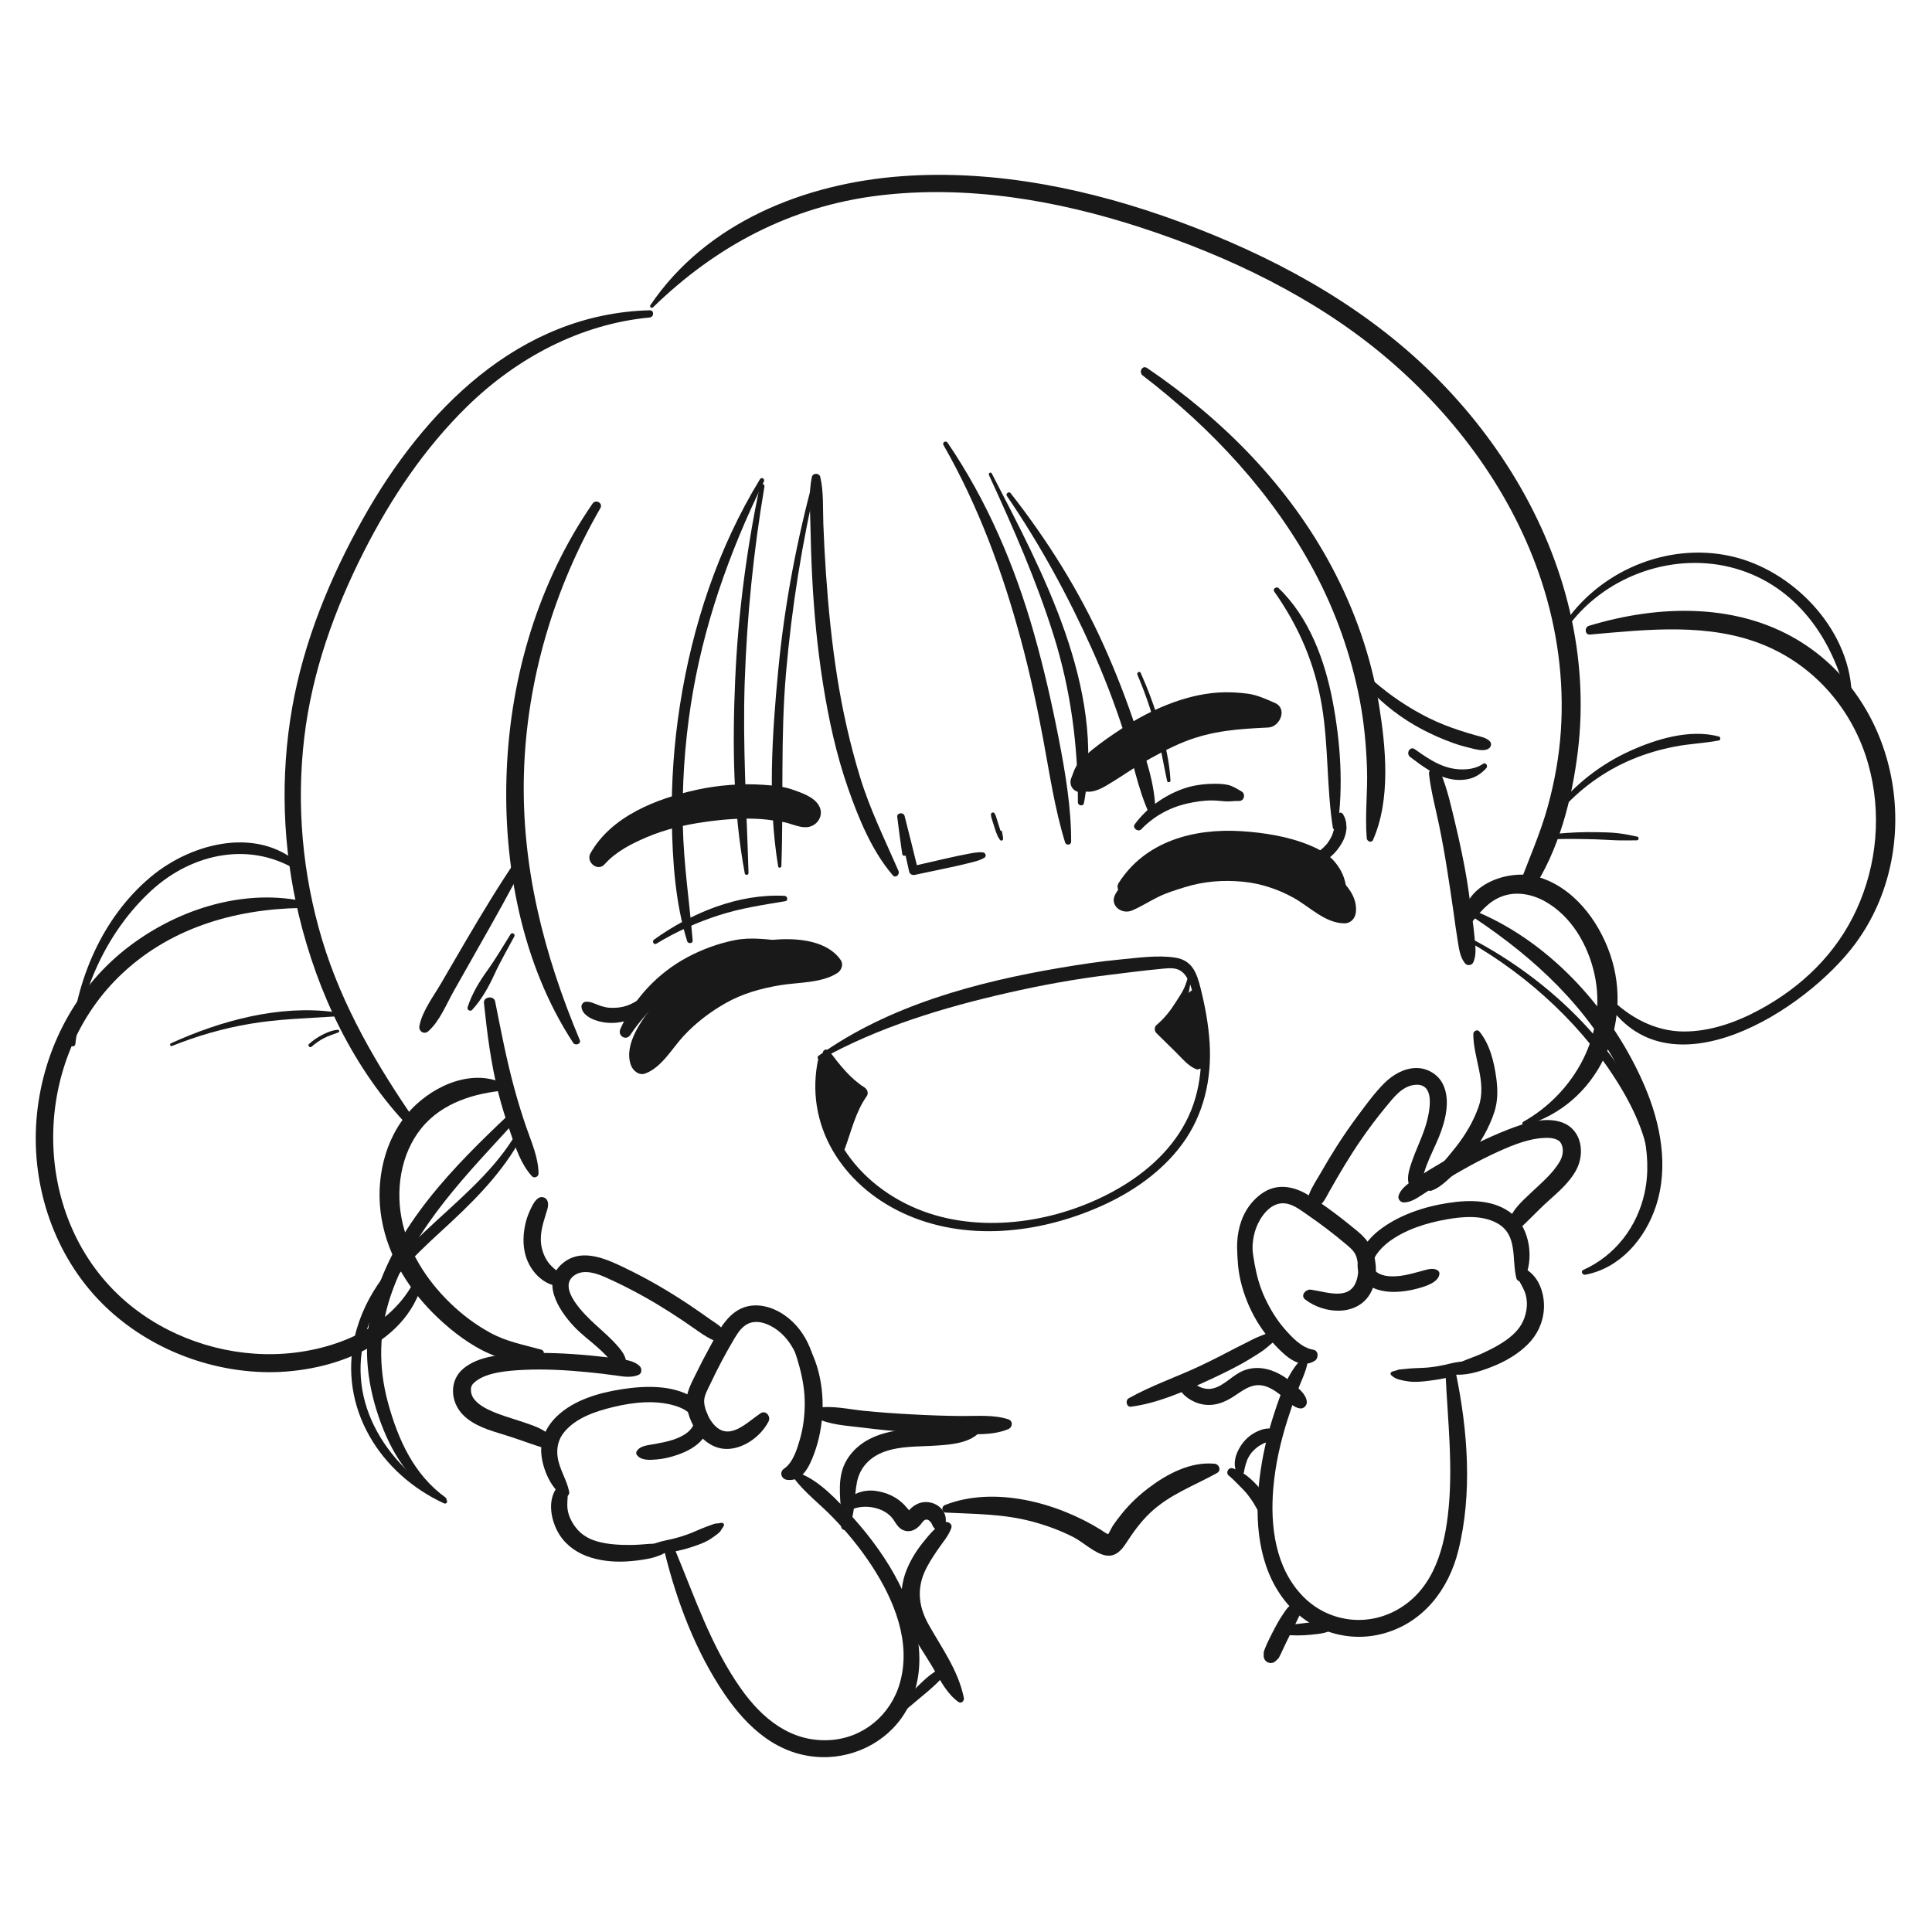 <svg width="2000" height="2000" viewBox="0 0 2000 2000" fill="none" xmlns="http://www.w3.org/2000/svg">
<g clip-path="url(#clip0_157_135)">
<path d="M177.96 1082.83C204.138 1072.27 231.319 1064.47 259.172 1059.79C287.835 1054.97 316.595 1054.15 345.535 1052.32C347.988 1052.16 348.926 1048.09 346.154 1047.72C289.275 1039.99 228.259 1056.59 176.808 1080.09C175.283 1080.79 176.382 1083.46 177.96 1082.83Z" fill="#191919"/>
<path d="M322.692 1083.46C326.584 1079.96 330.914 1076.97 335.574 1074.56C340.276 1072.13 345.299 1070.74 350.193 1068.81C351.547 1068.28 351.537 1065.96 349.82 1066.05C344.232 1066.37 338.826 1068.64 333.857 1071.15C328.813 1073.7 324.132 1076.93 319.909 1080.69C318.022 1082.38 320.815 1085.16 322.692 1083.47V1083.46Z" fill="#191919"/>
<path d="M849.551 1096.66C909.043 1063.31 976.403 1043.04 1042.6 1027.93C1077.97 1019.86 1113.65 1013.32 1149.68 1009C1166.32 1007.01 1182.92 1004.76 1199.61 1003.2C1212.41 1002.01 1222.37 999.739 1229.86 1014.06C1234.35 1022.64 1235.91 1034.6 1237.99 1044.01C1245.62 1078.54 1246.44 1115.91 1233.16 1149.19C1219.83 1182.56 1193.46 1208.51 1163.24 1227.04C1107.36 1261.31 1032.77 1276.38 968.949 1258.22C898.283 1238.12 840.839 1174.43 857.026 1097.77C858.359 1091.44 848.688 1088.72 847.28 1095.09C831.914 1164.6 872.062 1226.5 934.496 1255.67C998.914 1285.77 1075.33 1277.11 1138.85 1249.02C1171.64 1234.51 1202.54 1213.34 1223.94 1184.19C1246.27 1153.79 1254.56 1116.66 1252.19 1079.38C1250.99 1060.29 1247.43 1041.29 1242.79 1022.77C1238.89 1007.28 1234.23 994.098 1216.65 991.336C1198.37 988.468 1177.27 991.614 1158.93 993.341C1138.63 995.25 1118.31 998.374 1098.21 1001.76C1011.19 1016.47 920.015 1040.81 847.365 1092.94C845.158 1094.53 847.077 1098.04 849.541 1096.66H849.551Z" fill="#191919"/>
<path d="M851.972 1090.82C856.867 1110.42 872.084 1125.9 888.484 1136.91C887.716 1133.96 886.938 1131.02 886.17 1128.08C874.398 1144.89 867.552 1165.38 862.892 1185.23C861.058 1193.06 872.094 1195.91 874.803 1188.51C881.627 1169.88 885.722 1151.16 897.313 1134.6C899.361 1131.67 897.75 1127.51 894.999 1125.77C879.793 1116.12 869.194 1102.25 858.466 1088.1C856.152 1085.04 850.927 1086.66 851.972 1090.84V1090.82Z" fill="#191919"/>
<path d="M1230.51 1008.02C1229.34 1013.22 1227.9 1018.53 1225.61 1023.36C1223.34 1028.14 1220.17 1032.61 1217.37 1037.1C1211.68 1046.21 1205.38 1054.25 1197.12 1061.19C1194.69 1063.21 1195.01 1067.39 1197.12 1069.47C1203.77 1076.05 1210.47 1082.59 1217.14 1089.15C1223.43 1095.32 1229.65 1103.2 1237.9 1106.66C1242.81 1108.7 1246 1102.34 1244.15 1098.53C1240.46 1090.93 1231.65 1085.02 1225.52 1079.45C1218.83 1073.37 1212.14 1067.26 1205.41 1061.2V1069.48C1213.79 1061.69 1221.63 1052.1 1226.25 1041.55C1230.68 1031.41 1232.41 1019.37 1232.91 1008.35C1232.98 1006.99 1230.82 1006.69 1230.52 1008.03L1230.51 1008.02Z" fill="#191919"/>
<path d="M668.125 1111.24C685.325 1104.6 695.455 1085.61 707.537 1072.57C720.12 1058.98 734.835 1047.72 750.926 1038.57C768.51 1028.56 787.288 1023.35 807.133 1019.96C826.082 1016.72 850.288 1017.98 866.869 1007.23C871.049 1004.53 873.438 998.438 870.356 993.917C856.632 973.817 826.423 971.045 804.147 972.591C778.203 974.382 752.131 983.329 729.418 995.719C709.669 1006.49 692.224 1021.31 678.031 1038.74C665.139 1054.59 645.134 1080.87 653.153 1102.74C655.243 1108.44 661.577 1113.77 668.114 1111.24H668.125Z" fill="#191919"/>
<path d="M652.492 1071.34C669.874 1045.26 693.76 1024.5 721.357 1009.86C734.846 1002.7 748.985 997.308 763.903 993.97C771.496 992.264 779.024 990.238 786.68 988.788C793.857 987.434 802.409 987.54 809.159 984.96C812.699 983.606 814.075 978.509 810.279 976.408C803.657 972.751 794.188 972.346 786.723 971.866C778.054 971.301 769.15 971.557 760.63 973.241C743.632 976.6 726.923 982.763 711.642 990.899C681.166 1007.12 656.033 1033.73 642.159 1065.3C639.11 1072.26 648.142 1077.9 652.503 1071.35L652.492 1071.34Z" fill="#191919"/>
<path d="M1171.93 942.511C1181.57 938.448 1190.26 932.659 1199.73 928.127C1208.28 924.022 1217.43 921.249 1226.47 918.434C1246.22 912.282 1266.15 910.778 1286.69 912.74C1304.87 914.478 1322.94 920.46 1338.9 929.278C1355.6 938.512 1371.98 955.893 1391.85 955.818C1398.67 955.797 1403.04 950.412 1403.64 944.025C1406.01 919.159 1376.86 900.158 1357.64 890.082C1335.47 878.459 1311.6 871.56 1286.7 869.321C1262.5 867.146 1236.69 871.795 1214.09 880.453C1192.02 888.909 1166.73 904.413 1154.78 925.355C1148 937.233 1161.07 947.096 1171.94 942.511H1171.93Z" fill="#191919"/>
<path d="M1170.7 923.766C1197.68 892.865 1241.77 887.203 1280.55 890.86C1299.46 892.641 1318.95 895.253 1337.12 900.937C1344.93 903.378 1352.13 906.844 1359.27 910.821C1365.58 914.34 1373.64 919.277 1377.93 925.205C1383.71 933.181 1395.39 928.393 1393.66 918.573C1391.86 908.315 1389.18 901.63 1382.68 893.323C1375.81 884.548 1365.87 879.216 1355.75 875.026C1333.57 865.845 1308.53 861.9 1284.7 860.418C1235.97 857.389 1185.65 870.729 1158.05 914.041C1153.21 921.644 1164.62 930.739 1170.69 923.787L1170.7 923.766Z" fill="#191919"/>
<path d="M589.161 1543.97C586.676 1531.68 579.127 1521.07 577.292 1508.56C575.853 1498.7 578.028 1489.54 584.565 1481.89C596.924 1467.43 616.704 1460.96 634.587 1456.61C654.879 1451.67 677.742 1449.05 698.109 1455.01C704.699 1456.93 712.291 1460.34 716.247 1465.96C719.041 1469.93 718.977 1473.16 716.93 1476.82C713.027 1483.77 704.251 1487.92 696.819 1490.41C690.485 1492.53 683.959 1493.66 677.411 1494.91C671.29 1496.07 662.6 1496.39 659.113 1502.33C658.505 1503.37 658.409 1504.89 659.113 1505.93C663.389 1512.16 672.837 1511.41 679.565 1510.84C686.87 1510.23 694.217 1508.52 701.148 1506.11C710.862 1502.74 720.662 1497.79 727.305 1489.71C739.931 1474.34 733.063 1455.97 717.175 1446.4C695.678 1433.44 667.612 1434.44 643.736 1438.12C620.149 1441.76 594.301 1449.13 576.61 1466.01C565.947 1476.19 559.005 1490.12 560.38 1505.13C561.788 1520.48 569.466 1538.65 581.814 1548.25C585.237 1550.91 590.089 1548.54 589.161 1543.97Z" fill="#191919"/>
<path d="M787.341 1463.03C772.551 1472.9 754.221 1493.16 738.215 1473.78C733.417 1467.97 729.556 1459.34 728.959 1451.76C728.437 1445.08 732.681 1438.24 735.411 1432.44C738.983 1424.85 742.726 1417.34 746.639 1409.93C750.339 1402.92 754.178 1396 758.188 1389.17C761.824 1382.96 765.609 1375.99 771.709 1371.83C782.447 1364.52 796.395 1370.44 805.576 1377.57C822.979 1391.09 830.774 1415.3 833.45 1436.35C836.692 1461.86 835.817 1491.03 821.614 1513.38C821.166 1514.08 822.264 1514.97 822.787 1514.29C839.358 1492.87 847.216 1464.27 846.566 1437.36C845.862 1408.39 836.969 1378.8 812.219 1361.52C799.21 1352.43 781.86 1347.7 766.868 1354.74C750.702 1362.33 742.139 1381.22 733.96 1396.04C729.237 1404.6 724.737 1413.29 720.482 1422.08C716.27 1430.79 710.746 1440.28 710.704 1450.23C710.65 1461.4 715.545 1473.79 721.964 1482.75C729.492 1493.25 740.988 1500.65 754.296 1499.89C771.325 1498.93 788.195 1486.14 795.659 1471.34C798.207 1466.29 792.748 1459.4 787.341 1463.02V1463.03Z" fill="#191919"/>
<path d="M573.7 1492.12C567.664 1480.6 554.09 1476.45 542.563 1472.51C529.991 1468.2 516.875 1464.83 504.91 1458.94C496.742 1454.91 488.499 1448.91 487.646 1440.74C487.102 1435.46 488.115 1433.31 492.935 1429.58C504.601 1420.55 526.162 1418.91 541.336 1418.13C563.591 1416.99 586.037 1418.3 608.196 1420.44C618.369 1421.42 628.531 1422.61 638.64 1424.08C646.019 1425.16 654.272 1426.35 661.214 1423.19C664.627 1421.64 664.627 1416.76 662.355 1414.38C657.45 1409.25 648.962 1407.74 642.159 1406.82C631.933 1405.41 621.685 1404.2 611.406 1403.24C587.018 1400.95 562.493 1399.77 538.02 1401.08C518.773 1402.11 495.494 1403.79 479.905 1416.55C464.773 1428.94 466.031 1451.13 479.254 1464.62C490.461 1476.05 507.267 1480.82 522.142 1485.34C537.348 1489.95 552.202 1496 567.472 1500.23C572.282 1501.57 575.896 1496.31 573.71 1492.13L573.7 1492.12Z" fill="#191919"/>
<path d="M574.765 1542.53C567.376 1555.3 570.425 1572.24 576.898 1584.79C583.296 1597.18 594.279 1605.92 607.139 1610.82C619.829 1615.64 634.427 1617.17 647.906 1616.44C655.999 1615.99 664.146 1615.01 672.09 1613.4C675.812 1612.64 679.427 1611.5 682.967 1610.12C687.094 1608.53 690.143 1606.21 693.801 1603.76C696.136 1602.19 695.208 1598.69 692.383 1598.52C685.441 1598.12 678.947 1597.68 671.941 1598.24C665.436 1598.75 658.985 1599.33 652.448 1599.34C640.697 1599.38 628.733 1598.77 617.398 1595.43C607.897 1592.64 600.294 1587.55 594.578 1579.34C591.187 1574.48 588.734 1569.18 587.7 1563.3C586.708 1557.63 587.657 1551.77 587.839 1546.07C588.063 1539.05 578.188 1536.63 574.765 1542.53Z" fill="#191919"/>
<path d="M687.99 1606.47C700.413 1657.51 720.279 1709.92 749.912 1753.55C773.926 1788.91 805.991 1817.89 850.82 1818.98C887.587 1819.86 923.075 1800.21 940.062 1767.29C961.293 1726.13 950.736 1678.85 930.87 1639.43C918.341 1614.57 901.652 1591.81 883.119 1571.1C868.009 1554.22 848.485 1532.55 826.667 1524.68C823.532 1523.55 820.024 1527.81 822.125 1530.59C833.034 1545.09 848.655 1556.97 861.377 1570.03C876.753 1585.82 890.797 1602.96 902.825 1621.45C925.645 1656.56 943.688 1700.33 931.467 1742.52C921.892 1775.59 893.527 1799.33 858.882 1801.34C818.809 1803.67 789.026 1779.18 767.016 1748.07C735.837 1704 719.095 1652.89 698.472 1603.59C695.859 1597.33 686.305 1599.47 688.011 1606.48L687.99 1606.47Z" fill="#191919"/>
<path d="M816.194 1379.75C824.661 1403.96 833.139 1427.06 833.064 1453.08C833.032 1465.65 831.528 1477.95 828.042 1490.04C825.162 1500.02 820.929 1514.05 811.78 1520.27C806.373 1523.95 808.805 1531.24 814.947 1531.96C830.995 1533.81 838.033 1517.54 842.714 1505.03C848.067 1490.72 850.883 1475.39 851.48 1460.13C852.621 1430.94 844.762 1396.52 823.072 1375.75C820.268 1373.07 814.776 1375.71 816.194 1379.76V1379.75Z" fill="#191919"/>
<path d="M646.904 1416.27C650.423 1407.18 645.262 1400.24 639.365 1393.42C632.305 1385.27 624.052 1378.23 616.097 1370.97C605.988 1361.74 575.182 1332.5 595.293 1319.76C605.05 1313.59 618.262 1318.42 627.688 1322.65C640.634 1328.45 653.323 1334.85 665.725 1341.74C684.716 1352.29 702.918 1364.12 720.694 1376.6C725.29 1379.82 751.661 1399.46 750.701 1381.97C750.307 1374.78 741.083 1369.98 735.922 1366.33C728.692 1361.22 721.462 1356.12 714.115 1351.2C693.556 1337.4 672.176 1324.85 649.911 1314.01C630.077 1304.35 603.386 1290.9 583.062 1307.26C559.155 1326.5 578.274 1356.24 594.194 1373.17C601.531 1380.98 610.275 1387.38 618.262 1394.5C622.815 1398.55 627.23 1402.75 631.186 1407.39C634.673 1411.48 637.957 1414.22 641.892 1417.61C643.705 1419.16 646.061 1418.45 646.893 1416.28L646.904 1416.27Z" fill="#191919"/>
<path d="M675.684 1606.36C682.626 1608.53 689.792 1607.67 696.851 1606.37C703.75 1605.1 710.554 1603.34 717.208 1601.11C723.723 1598.94 730.633 1596.51 736.327 1592.59C739.185 1590.62 742.298 1588.52 744.836 1586.13C745.967 1585.07 746.5 1583.78 747.278 1582.63C748.121 1581.38 748.92 1580.51 749.411 1579.05C749.87 1577.69 748.675 1576.56 747.428 1576.45C745.935 1576.32 744.772 1576.91 743.333 1577C742.789 1577.03 740.87 1577.05 739.739 1577.38C736.7 1578.29 733.64 1579.6 730.654 1580.68C724.469 1582.93 718.551 1585.9 712.366 1588.16C706.16 1590.42 699.815 1592.28 693.375 1593.7C686.966 1595.12 680.675 1596.26 674.767 1599.18C671.579 1600.75 672.677 1605.42 675.706 1606.37L675.684 1606.36Z" fill="#191919"/>
<path d="M1577.8 1324.42C1588.2 1303.91 1584.01 1272.21 1565.95 1257.12C1547.37 1241.6 1521.59 1241.82 1498.98 1245.32C1473.69 1249.23 1447.31 1258.04 1427.04 1274.06C1412.45 1285.6 1396.28 1308.3 1411.52 1325.84C1419.39 1334.91 1432.35 1337.53 1443.82 1337.37C1451.85 1337.26 1460.06 1335.92 1467.79 1333.79C1475.17 1331.75 1488.61 1327.88 1490.04 1319.23C1490.31 1317.56 1489.82 1316.18 1488.41 1315.21C1483.24 1311.71 1476.6 1314.5 1471.03 1315.93C1464.02 1317.73 1457.03 1319.9 1449.81 1320.74C1442.14 1321.64 1432.2 1321.95 1425.57 1317.19C1412.86 1308.1 1430.17 1291.06 1437.96 1285.32C1454.99 1272.77 1476.37 1266.07 1496.97 1262.38C1513.97 1259.33 1533.95 1257.56 1549.69 1266.16C1571.57 1278.11 1564.72 1303.2 1569.76 1323.35C1570.64 1326.89 1576.07 1327.79 1577.8 1324.4V1324.42Z" fill="#191919"/>
<path d="M1351.11 1345.23C1370.69 1360.4 1404.92 1363.12 1418.7 1338.68C1423.66 1329.87 1424.97 1319.04 1424.05 1309.1C1422.67 1294.16 1416.98 1284.2 1405.37 1274.62C1389.13 1261.2 1372.14 1248.01 1354.14 1237.02C1338.66 1227.56 1320.99 1224.66 1305.62 1235.95C1279.23 1255.33 1276.28 1291.08 1285.08 1320.13C1294.6 1351.56 1316.11 1381.26 1345.78 1396.32C1346.64 1396.76 1347.36 1395.54 1346.54 1395.03C1325.5 1381.77 1312.53 1357.97 1304.46 1335.12C1297.04 1314.08 1292.11 1287.62 1302.3 1266.59C1307.84 1255.16 1318.43 1243.06 1332.47 1246.1C1340.22 1247.79 1347.17 1253.25 1353.57 1257.66C1360.42 1262.39 1367.17 1267.26 1373.79 1272.29C1380.57 1277.45 1387.22 1282.81 1393.74 1288.31C1398.55 1292.37 1402.93 1295.99 1404.51 1302.29C1406.15 1308.83 1406.63 1315.99 1405.11 1322.6C1399.38 1347.42 1375.14 1337.75 1357.03 1335.06C1351.92 1334.31 1345.68 1341.01 1351.12 1345.23H1351.11Z" fill="#191919"/>
<path d="M1570.79 1273.86C1581.63 1264.47 1591.23 1253.69 1601.91 1244.05C1612.71 1234.29 1624.7 1224.25 1631.68 1211.22C1641.1 1193.69 1637.39 1169.15 1616.88 1161.88C1599.31 1155.64 1578.3 1162.68 1561.79 1169.05C1539.05 1177.84 1517.34 1188.98 1496.26 1201.17C1486.04 1207.08 1475.96 1213.24 1466.06 1219.67C1459.15 1224.16 1450.54 1229.49 1447.83 1237.66C1446.68 1241.13 1449.74 1244.8 1453.25 1244.76C1459.75 1244.69 1465.54 1241.16 1470.82 1237.74C1478.18 1232.98 1485.47 1228.14 1492.95 1223.54C1511.66 1212.02 1530.92 1201.24 1550.95 1192.16C1566.86 1184.94 1585.27 1177.46 1603.06 1177.93C1608.36 1178.06 1613.37 1179.95 1615.08 1182.23C1619.07 1187.55 1618.56 1195.66 1614.69 1202.33C1607.31 1215.04 1595.18 1224.92 1584.68 1234.94C1574.67 1244.51 1561.98 1255.07 1561.38 1269.93C1561.16 1275.03 1567.4 1276.77 1570.8 1273.83L1570.79 1273.86Z" fill="#191919"/>
<path d="M1572.05 1324.82C1574.71 1329.95 1577.9 1334.77 1579.42 1340.41C1580.85 1345.73 1581.01 1351.34 1580.04 1356.75C1578.15 1367.27 1573.54 1375.06 1565.64 1382.12C1556.93 1389.89 1546.13 1395.51 1535.62 1400.46C1529.92 1403.15 1524.02 1405.21 1518.16 1407.5C1515 1408.73 1511.86 1410.08 1508.74 1411.43C1505.46 1412.85 1502.75 1414.94 1499.62 1416.63C1497.66 1417.68 1497.84 1421.41 1500.3 1421.75C1503.93 1422.27 1507.37 1423.2 1511.07 1423.1C1515 1422.98 1519.1 1422.45 1522.94 1421.66C1530.47 1420.11 1537.98 1417.46 1545.1 1414.62C1558.45 1409.29 1571.37 1401.83 1581.6 1391.61C1591.41 1381.81 1597.33 1369.21 1598.23 1355.31C1599.17 1340.72 1594.08 1323.75 1581.66 1315.22C1575.49 1310.99 1569.07 1319.05 1572.06 1324.82H1572.05Z" fill="#191919"/>
<path d="M1496.45 1422.75C1498.73 1471.53 1504.63 1520 1498.81 1568.82C1494.06 1608.78 1481.09 1649.07 1442.83 1668.3C1411.5 1684.06 1373.96 1677.91 1349.31 1653.03C1320.12 1623.55 1314.75 1579.9 1318.13 1540.34C1320.18 1516.41 1325.51 1492.75 1332.79 1469.9C1335.95 1459.94 1339.39 1449.99 1342.99 1440.18C1346.5 1430.62 1351.35 1421.53 1353.39 1411.54C1354.15 1407.74 1349.64 1404.63 1346.66 1407.63C1332.86 1421.5 1325.18 1444.5 1319.16 1462.77C1311.93 1484.71 1306.72 1507.29 1303.92 1530.23C1298.62 1573.43 1302.1 1621.73 1330.1 1657.08C1354.41 1687.78 1394.52 1701.38 1432.4 1690.93C1473.47 1679.6 1499.52 1645.5 1509.57 1605.47C1524.44 1546.29 1519.41 1480.53 1507.12 1421.31C1505.88 1415.34 1496.18 1416.65 1496.46 1422.75H1496.45Z" fill="#191919"/>
<path d="M1286.11 1271.64C1275.75 1298.84 1283.03 1331.86 1295.49 1357.25C1301.98 1370.51 1310.68 1382.86 1320.89 1393.52C1331.05 1404.14 1345.8 1418.14 1361.03 1408.7C1365.19 1406.12 1365.16 1398.15 1359.54 1397.24C1347.31 1395.28 1337.07 1384.06 1329.35 1375.15C1321.32 1365.86 1315.02 1355.34 1309.75 1344.28C1298.93 1321.54 1296.79 1297.39 1294.2 1272.72C1293.7 1268.07 1287.81 1267.17 1286.11 1271.62V1271.64Z" fill="#191919"/>
<path d="M1467.57 1231.93C1469.11 1228.34 1470.95 1225.74 1472 1221.85C1473.44 1216.52 1474.93 1211.24 1476.91 1206.07C1480.72 1196.13 1485.62 1186.66 1489.64 1176.82C1496.31 1160.51 1502.04 1138.24 1493.37 1121.7C1488.17 1111.77 1477.27 1105.54 1466.12 1105.6C1453.68 1105.67 1441.83 1112.56 1433.22 1121.11C1423.06 1131.21 1414.35 1143.29 1405.8 1154.75C1398.11 1165.05 1390.81 1175.63 1383.89 1186.47C1378.12 1195.51 1372.62 1204.72 1367.29 1214.04C1363.23 1221.14 1358.26 1228.37 1355.3 1236.02C1353.32 1241.14 1352.5 1250.52 1360.53 1250.14C1368.27 1249.77 1372.5 1239.85 1375.75 1234.08C1386.08 1215.74 1396.76 1197.62 1408.7 1180.26C1416.87 1168.37 1425.53 1156.84 1434.74 1145.72C1442.33 1136.56 1450.92 1124.94 1463.67 1123.16C1489.3 1119.57 1478.54 1158.16 1474.14 1170.5C1470.27 1181.38 1465.2 1191.79 1461.5 1202.73C1458.14 1212.67 1454.11 1224.46 1462.86 1232.54C1464.11 1233.7 1466.76 1233.8 1467.56 1231.93H1467.57Z" fill="#191919"/>
<path d="M1515.71 1409.52C1508.98 1409.42 1502.51 1411.29 1495.98 1412.78C1489.99 1414.13 1483.94 1415.13 1477.83 1415.68C1471.56 1416.23 1465.26 1416.16 1458.99 1416.69C1455.85 1416.96 1452.71 1417.33 1449.56 1417.61C1447.59 1417.78 1446.37 1418.34 1444.54 1418.94C1443.05 1419.42 1441.85 1419.46 1440.48 1420.27C1439.33 1420.95 1439.14 1422.55 1440.07 1423.5C1442.04 1425.54 1445.45 1427.34 1448.14 1428.09C1451.63 1429.07 1455.38 1429.77 1458.99 1430.17C1465.69 1430.9 1472.51 1430.24 1479.17 1429.37C1492.31 1427.65 1508.42 1425.53 1518.5 1416.22C1521.07 1413.85 1519.01 1409.57 1515.71 1409.51V1409.52Z" fill="#191919"/>
<path d="M1350.31 893.526C1351.26 893.952 1351.97 894.709 1352.97 895.029C1353.8 895.296 1354.69 895.296 1355.55 895.328C1356.98 895.37 1358.41 895.264 1359.83 895.104C1363.55 894.688 1366.68 893.792 1369.98 891.99C1375.41 889.037 1380.28 884.857 1384.11 880.016C1388.08 874.983 1391.74 868.98 1393.1 862.635C1393.47 860.876 1393.79 859.031 1393.89 857.24C1394 856.483 1393.94 855.726 1393.71 854.98C1393.76 855.577 1393.76 855.502 1393.74 854.745C1393.74 854.116 1393.69 853.487 1393.65 852.868C1393.37 849.19 1392.17 846.129 1390.34 842.952C1388.49 839.721 1384.26 841.502 1383.89 844.7C1383.77 845.852 1383.5 846.961 1383.24 848.091C1383.02 849.072 1382.84 849.968 1382.72 850.981C1382.7 851.13 1382.51 852.772 1382.62 851.994C1382.36 853.86 1382.21 853.647 1381.69 855.587C1381.36 856.803 1381.1 858.018 1380.74 859.234C1380.34 860.546 1379.97 861.857 1379.52 863.147C1379.28 863.84 1379.02 864.533 1378.73 865.216C1379.15 864.246 1378.39 865.888 1378.34 866.016C1377.18 868.393 1375.8 870.675 1374.23 872.808C1373.99 873.138 1373.98 873.149 1374.23 872.829C1374.03 873.074 1373.84 873.33 1373.62 873.565C1373.14 874.141 1372.66 874.695 1372.15 875.239C1371.29 876.177 1370.39 877.073 1369.44 877.926C1368.51 878.779 1367.77 879.387 1367.22 879.792C1366.12 880.602 1364.97 881.349 1363.78 882.031C1361.55 883.332 1359.3 884.676 1357.02 885.881C1356.08 886.371 1355.12 886.798 1354.14 887.192C1353.45 887.469 1352.71 887.683 1352.07 888.088C1351.2 888.653 1350.94 889.282 1350.33 889.666C1349.01 890.476 1348.71 892.822 1350.33 893.547L1350.31 893.526Z" fill="#191919"/>
<path d="M666.002 1030.9C662.12 1034.68 657.343 1037.37 652.47 1039.69C648.29 1041.69 642.468 1042.93 638.202 1043.19C635.494 1043.35 632.796 1043.38 630.087 1043.15C630.055 1043.15 627.581 1042.8 628.957 1043.03C628.296 1042.92 627.635 1042.8 626.974 1042.67C625.651 1042.39 624.35 1042.06 623.06 1041.68C622.42 1041.48 621.781 1041.27 621.141 1041.05C621.141 1041.05 618.816 1040.16 620.042 1040.65C619.029 1040.25 618.038 1039.83 617.014 1039.46C616.715 1039.35 615.329 1038.83 616.246 1039.19C612.749 1037.78 609.507 1036.54 605.69 1037.13C603.621 1037.46 601.765 1040.04 601.915 1042.09C602.512 1050.27 611.533 1054.76 618.464 1056.82C625.481 1058.9 633.03 1059.44 640.26 1058.43C654.251 1056.45 666.727 1049.39 673.775 1036.92C676.548 1032.02 670.054 1026.95 665.991 1030.91L666.002 1030.9Z" fill="#191919"/>
<path d="M844.058 1467.42C858.198 1475.1 876.774 1475.83 892.502 1477.8C909.041 1479.88 925.655 1481.59 942.29 1482.74C958.903 1483.88 975.581 1484.37 992.237 1484.54C1009.03 1484.7 1027.77 1486.04 1043.62 1479.5C1048.35 1477.55 1048.99 1470.95 1043.62 1469.21C1028.56 1464.35 1011.68 1465.93 996.076 1465.85C978.769 1465.75 961.484 1465.1 944.198 1464.17C927.574 1463.28 910.971 1462.13 894.4 1460.48C878.618 1458.9 861.088 1454.67 845.349 1457.51C840.71 1458.34 840.145 1465.3 844.048 1467.42H844.058Z" fill="#191919"/>
<path d="M1170.82 1456.2C1197.68 1452.67 1223.53 1441.41 1248.02 1430.22C1260.5 1424.53 1272.89 1418.56 1284.93 1411.97C1291.17 1408.55 1297.1 1404.76 1303.13 1401C1309.07 1397.3 1313.7 1393.07 1318.98 1388.55C1322.95 1385.15 1318.71 1377.45 1313.7 1379.48C1307.32 1382.06 1301.28 1384.14 1295.15 1387.37C1289.66 1390.27 1284.05 1392.9 1278.54 1395.78C1266.37 1402.13 1254.2 1408.44 1241.76 1414.27C1217.58 1425.61 1191.74 1434.37 1168.46 1447.47C1164.7 1449.6 1166.05 1456.81 1170.82 1456.2Z" fill="#191919"/>
<path d="M840.456 493.689C837.065 509.204 838.633 526.829 838.92 542.642C839.251 560.908 839.837 579.173 840.765 597.418C842.653 634.375 846.172 671.173 851.962 707.725C857.816 744.747 865.814 781.608 878.258 817.02C889.049 847.729 902.741 881.21 924.238 906.108C927.256 909.595 931.671 905.148 930.114 901.576C916.038 869.14 900.619 838.239 890.254 804.203C879.975 770.455 872.233 736.046 866.72 701.221C861.036 665.329 857.453 629.033 854.969 592.79C853.828 576.092 852.964 559.383 852.324 542.664C851.716 526.787 852.794 509.193 849.136 493.71C848.134 489.477 841.416 489.381 840.477 493.71L840.456 493.689Z" fill="#191919"/>
<path d="M976.68 460.698C1012.81 523.726 1037.91 592.075 1056.78 662.056C1065.9 695.879 1073.35 730.138 1079.78 764.569C1086.46 800.322 1091.85 837.343 1102.6 872.115C1103.65 875.495 1108.84 874.93 1108.85 871.272C1108.95 836.181 1102.85 799.895 1096.16 765.497C1088.99 728.55 1080.62 691.816 1070.35 655.605C1050.51 585.688 1021.89 518.427 980.893 458.235C979.144 455.676 975.113 457.936 976.691 460.687L976.68 460.698Z" fill="#191919"/>
<path d="M1023.76 491.78C1048.76 546.14 1072.89 600.808 1090.8 657.972C1108.48 714.4 1115.94 771.553 1115.83 830.604C1115.83 834.08 1121.41 835.061 1122.08 831.446C1144.36 712.374 1079.48 592.225 1026.67 490.074C1025.67 488.123 1022.88 489.84 1023.76 491.77V491.78Z" fill="#191919"/>
<path d="M786.637 502.561C772.892 568.724 764.084 635.335 761.098 702.863C758.134 769.922 758.71 838.068 771.004 904.231C771.41 906.417 774.929 905.905 774.865 903.709C772.967 837.674 768.68 771.841 770.93 705.731C773.222 638.192 780.004 570.472 791.329 503.851C791.841 500.812 787.277 499.458 786.637 502.561Z" fill="#191919"/>
<path d="M500.977 1038.29C504.261 1069.68 508.228 1100.96 515.948 1131.63C519.392 1145.29 523.679 1158.76 528.264 1172.08C533.777 1188.1 539.109 1204.89 550.647 1217.63C553.003 1220.24 557.567 1218.18 557.514 1214.79C557.258 1198.19 550.38 1182.94 545.006 1167.47C540.367 1154.14 536.262 1140.66 532.53 1127.05C524.383 1097.33 518.571 1066.94 512.557 1036.72C511.278 1030.29 500.284 1031.63 500.977 1038.29Z" fill="#191919"/>
<path d="M530.13 1126.74C498.214 1104.44 456.765 1119.05 430.267 1143.91C400.633 1171.72 389.191 1214.78 393.947 1254.33C398.842 1294.95 420.393 1331.67 449.152 1360.17C474.893 1385.68 521.482 1420.98 560.222 1404.7C563.57 1403.3 564.306 1398.26 560.222 1397.12C541.742 1391.97 524.713 1389.07 507.513 1379.68C492.349 1371.39 478.689 1361.14 466.267 1349.14C441.335 1325.05 421.8 1294.56 415.487 1260.09C409.324 1226.41 416.628 1188.23 440.696 1162.82C463.462 1138.78 497.521 1130.17 529.703 1128.29C530.567 1128.24 530.812 1127.2 530.13 1126.72V1126.74Z" fill="#191919"/>
<path d="M1479.33 801.494C1481.33 819.269 1486.26 837.172 1489.85 854.713C1492.97 869.982 1495.75 885.315 1498.14 900.723C1500.47 915.726 1502.81 930.729 1504.91 945.763C1506.14 954.507 1507.23 963.261 1508.72 971.962C1510.22 980.737 1510.95 990.633 1516.88 997.563C1518.94 999.973 1523.57 999.366 1524.96 996.519C1528.75 988.745 1527.26 979.65 1526.52 971.226C1525.75 962.525 1524.61 953.899 1523.45 945.241C1521.35 929.609 1519.26 913.956 1516.33 898.452C1513.55 883.737 1510.42 869.086 1506.95 854.51C1502.64 836.426 1498.48 817.02 1491.3 799.874C1488.94 794.254 1478.51 793.966 1479.35 801.494H1479.33Z" fill="#191919"/>
<path d="M1521.74 956.917C1531.52 945.497 1539.54 933.938 1554.18 928.18C1568.75 922.444 1585.2 925.365 1598.6 932.68C1626.58 947.928 1643.93 978.168 1650.62 1008.55C1664.05 1069.64 1630.35 1131.18 1576.96 1161.2C1574.84 1162.39 1576.27 1165.8 1578.63 1165.13C1653.82 1143.69 1691.86 1060.93 1666.87 988.031C1654.74 952.662 1628.26 917.613 1590.69 907.409C1560.59 899.23 1512.91 916.696 1515.04 954.155C1515.22 957.279 1519.38 959.7 1521.75 956.938L1521.74 956.917Z" fill="#191919"/>
<path d="M979.387 1565.84C1009.65 1567.37 1038.64 1567.13 1068.28 1575.04C1083.07 1578.99 1097.41 1584.19 1111.07 1591.17C1121.36 1596.41 1133.29 1608.19 1144.67 1610.18C1154.35 1611.86 1160.56 1605.36 1165.4 1597.95C1172.94 1586.43 1180.48 1575.73 1190.52 1566.19C1210.86 1546.89 1235.93 1538.2 1259.89 1524.82C1264.68 1522.15 1262.06 1515.68 1257.29 1515.24C1232.41 1512.91 1208.07 1525.82 1188.85 1540.44C1178.8 1548.08 1169.66 1556.73 1161.69 1566.51C1158.08 1570.94 1154.62 1575.5 1151.49 1580.28C1150.58 1581.68 1147.83 1587.68 1147.23 1587.99C1146.3 1588.47 1141.12 1584.59 1139.52 1583.6C1094.67 1555.68 1029.51 1537.87 978.31 1557.96C974.183 1559.58 974.631 1565.63 979.377 1565.86L979.387 1565.84Z" fill="#191919"/>
<path d="M1012.66 1473.92C1003.61 1474.17 994.38 1476.52 985.348 1477.57C975.698 1478.7 966.026 1478.7 956.322 1478.89C937.8 1479.25 918.83 1480.69 901.886 1488.79C886.925 1495.95 874.705 1508.76 871.047 1525.24C867.006 1543.42 871.815 1561.64 870.781 1579.96C870.557 1583.92 876.709 1585.74 878.448 1582.04C885.645 1566.74 883.95 1550.51 887.117 1534.31C890.156 1518.84 900.915 1508.07 915.567 1502.79C932.49 1496.7 950.831 1497.68 968.511 1496.51C984.037 1495.48 1004.98 1494.17 1015.57 1480.93C1017.65 1478.34 1016.54 1473.79 1012.66 1473.91V1473.92Z" fill="#191919"/>
<path d="M1219.25 1429.85C1218.86 1441.83 1232.29 1450.69 1242.64 1453.3C1255.92 1456.63 1267.77 1451.99 1278.69 1444.56C1289.31 1437.33 1298.75 1430.53 1311.95 1435.74C1318.19 1438.21 1323.68 1442.38 1328.77 1446.65C1333.95 1450.99 1339.31 1457.59 1346.36 1458.02C1349.8 1458.22 1352.87 1454.89 1352.81 1451.57C1352.7 1444.87 1346.47 1439.35 1341.84 1435.02C1336.77 1430.28 1330.97 1425.9 1324.89 1422.58C1313.14 1416.15 1299.59 1413.8 1286.92 1418.99C1275.8 1423.55 1267.26 1434.6 1255.5 1437.33C1250.76 1438.43 1245.64 1437.6 1241.32 1435.42C1236 1432.75 1232.6 1428.15 1227.71 1425.01C1223.99 1422.62 1219.4 1425.77 1219.26 1429.86L1219.25 1429.85Z" fill="#191919"/>
<path d="M1042.32 513.383C1076.47 563.392 1105.68 616.856 1130.45 672.079C1142.98 700.005 1153.94 728.635 1163.39 757.745C1172.46 785.724 1177.52 816.167 1189.93 842.866C1191.34 845.927 1196.02 844.263 1196.03 841.214C1196.18 811.955 1185.09 781.758 1176.05 754.258C1166.42 724.935 1155.2 696.145 1142.55 667.995C1117.14 611.461 1084.29 559.181 1046.13 510.44C1044.44 508.276 1040.76 511.112 1042.31 513.383H1042.32Z" fill="#191919"/>
<path d="M1177.47 698.544C1185.06 716.33 1191.41 734.627 1196.4 753.309C1201.26 771.51 1204.21 790.064 1208.19 808.457C1208.62 810.409 1211.79 809.993 1211.68 807.988C1210.71 788.667 1206.11 769.57 1200.79 751.038C1195.45 732.42 1188.73 714.251 1180.85 696.572C1179.82 694.247 1176.48 696.262 1177.46 698.555L1177.47 698.544Z" fill="#191919"/>
<path d="M672.484 321.196C537.005 324.757 438.465 425.159 375.849 536.852C341.705 597.748 314.503 663.826 302.421 732.793C289.966 803.915 292.461 877.212 309.342 947.405C328.781 1028.24 366.231 1107.41 424.24 1167.53C427.631 1171.04 434.05 1166.38 431.15 1162.2C390.33 1103.35 354.032 1041.42 333.345 972.442C313.063 904.807 306.665 833.366 315.015 763.215C323.055 695.644 346.013 631.464 376.681 571.006C404.662 515.847 439.51 463.758 483.923 420.424C535.096 370.511 600.74 335.452 672.484 328.67C677.186 328.222 677.378 321.057 672.484 321.185V321.196Z" fill="#191919"/>
<path d="M527.995 1152.62C469.805 1207.42 408.085 1269.49 386.396 1348.93C375.583 1388.51 378.814 1428.15 392.026 1466.73C404.342 1502.7 424.23 1536.31 459.184 1553.81C461.584 1555.02 463.396 1551.8 461.264 1550.26C428.538 1526.69 412.116 1490.28 401.74 1452.42C391.482 1414.95 392.111 1377.3 404.716 1340.45C428.964 1269.55 485.352 1213.55 534.734 1159.37C538.872 1154.84 532.474 1148.39 527.984 1152.62H527.995Z" fill="#191919"/>
<path d="M530.717 1179.34C483.851 1253.05 388.264 1293.66 367.279 1383.55C350.1 1457.16 393.33 1525.74 459.667 1556.28C462.141 1557.42 464.284 1553.97 461.842 1552.56C397.318 1515.27 354.419 1446.33 381.472 1371.44C395.708 1332.02 426.407 1302.32 456.638 1274.63C487.125 1246.71 515.809 1218.94 536.848 1182.94C539.173 1178.97 533.159 1175.5 530.706 1179.34H530.717Z" fill="#191919"/>
<path d="M1526.73 950.561C1589.43 992.424 1643.52 1042.85 1678.17 1110.85C1697.14 1148.06 1711.6 1192.69 1702.51 1234.7C1694.85 1270.04 1672.05 1299.76 1638.96 1314.65C1635.99 1315.98 1638.24 1320.14 1641.05 1319.6C1677.07 1312.83 1702.93 1282.58 1714.12 1248.9C1727.78 1207.76 1719.06 1162.82 1702.4 1123.98C1669.75 1047.88 1607.29 977.389 1530.32 944.43C1526.2 942.66 1522.84 947.97 1526.73 950.572V950.561Z" fill="#191919"/>
<path d="M1519.72 974.393C1583.4 1010.39 1642.09 1065.09 1679.29 1128.35C1695.68 1156.22 1708.65 1187.82 1708.4 1220.61C1708.16 1253.65 1691.83 1280.88 1666.28 1301.07C1664.62 1302.38 1666.78 1305.17 1668.55 1304.01C1695.07 1286.61 1713.57 1261.81 1717.69 1229.89C1721.93 1196.95 1709.98 1163.45 1694.5 1134.89C1656.6 1064.98 1591.88 1007.31 1521.71 970.992C1519.47 969.829 1517.51 973.135 1519.72 974.382V974.393Z" fill="#191919"/>
<path d="M676.025 318.135C741.125 254.702 818.648 213.543 909.468 202.443C1000.83 191.268 1094.18 207.22 1181.09 235.562C1271.65 265.109 1361.63 308.08 1434.72 369.893C1507.28 431.279 1566.12 511.027 1595.84 601.821C1612.15 651.66 1619.3 704.11 1615.81 756.486C1614.04 783.101 1609.26 809.332 1602.22 835.04C1594.48 863.211 1582.53 889.431 1572.55 916.771C1569.61 924.821 1581.39 928.735 1585.72 922.326C1613.74 880.762 1627.37 827.021 1633.38 777.78C1639.28 729.456 1636.17 680.204 1625.12 632.808C1602.78 536.948 1548.58 449.982 1477.96 382.145C1405.26 312.313 1314.98 264.224 1220.95 229.559C1129.76 195.96 1030.85 175.253 933.333 182.418C833.129 189.786 731.186 230.134 673.242 315.981C672.09 317.687 674.617 319.511 676.035 318.135H676.025Z" fill="#191919"/>
<path d="M312.349 932.584C248.305 919.82 179.771 943.002 129.461 982.966C75.376 1025.94 43.002 1090.86 37.724 1159.45C32.413 1228.56 56.289 1299.71 105.522 1349.12C149.05 1392.8 209.948 1418.21 271.412 1420.35C336.246 1422.6 420.476 1395.75 437.953 1325.72C439.009 1321.48 432.611 1318.35 430.595 1322.62C405.121 1376.83 340.287 1400.47 284.08 1401.78C228.876 1403.07 172.754 1383.75 130.709 1347.78C31.592 1262.99 30.856 1101.72 122.743 1011.4C173.607 961.416 241.405 941.167 311.357 939.931C315.431 939.856 316.625 933.437 312.349 932.584Z" fill="#191919"/>
<path d="M1645.94 656.895C1705.61 651.617 1769.16 644.356 1826.08 667.771C1879.5 689.737 1918.67 736.003 1934.09 791.237C1948 841.022 1943.37 894.795 1921.79 941.765C1900.88 987.285 1864.93 1021.91 1821.06 1045.5C1797.09 1058.4 1770.06 1068.01 1742.54 1067.8C1713.16 1067.57 1686.2 1052.97 1665.97 1032.18C1663.99 1030.14 1660.48 1032.77 1662.01 1035.24C1725.59 1138.39 1870.25 1045.51 1921.02 976.344C1991.97 879.653 1968.59 733.092 1868 666.94C1801.77 623.392 1717.84 625.621 1644.72 647.896C1640 649.335 1640.58 657.375 1645.94 656.906V656.895Z" fill="#191919"/>
<path d="M1625.41 645.614C1664.62 594.731 1734.44 570.846 1796.43 588.525C1859.67 606.566 1897.91 661.992 1911.75 723.368C1912.42 726.289 1916.89 725.585 1916.9 722.674C1917.17 655.37 1860.37 593.782 1797.42 577.126C1731.8 559.778 1659.7 588.098 1621.05 643.065C1619.15 645.774 1623.48 648.12 1625.41 645.614Z" fill="#191919"/>
<path d="M78 1080.85C84.824 1021.58 112.507 962.397 156.802 921.793C199.371 882.767 260.941 869.78 310.963 903.229C313.661 905.031 316.551 901.054 314.365 898.825C270.442 853.828 199.275 871.603 156.099 907.718C105.341 950.178 78.01 1015.87 73.137 1080.85C72.903 1084.02 77.648 1083.9 78 1080.85Z" fill="#191919"/>
<path d="M1614.19 840.851C1634.77 816.966 1660.67 798.136 1689.78 785.969C1703.9 780.073 1718.76 775.765 1733.77 772.865C1748.84 769.943 1764.21 769.389 1779.31 766.552C1781.46 766.147 1781.28 762.916 1779.31 762.404C1749.28 754.439 1714.4 765.059 1687.01 777.546C1657.24 791.109 1630.89 811.582 1610.48 837.151C1608.42 839.732 1611.95 843.442 1614.18 840.851H1614.19Z" fill="#191919"/>
<path d="M1610.45 868.639C1624.43 868.34 1638.47 868.5 1652.45 868.905C1659.32 869.108 1666.16 869.641 1673.02 869.875C1680.16 870.121 1687.21 869.875 1694.36 869.929C1696.52 869.95 1697.09 866.527 1694.88 866.069C1688.11 864.651 1681.55 863.264 1674.66 862.497C1667.58 861.708 1660.39 861.59 1653.27 861.441C1638.93 861.143 1624.73 861.836 1610.45 863.2C1607.04 863.531 1606.9 868.703 1610.45 868.628V868.639Z" fill="#191919"/>
<path d="M938.805 883.513C938.23 870.867 937.494 858.274 936.555 845.649C934.028 845.991 931.501 846.332 928.974 846.673C932.898 865.29 937.014 883.865 941.205 902.429C941.781 904.988 944.564 906.193 946.942 905.681C959.194 903.08 971.457 900.489 983.709 897.887C989.702 896.618 995.663 895.285 1001.6 893.782C1007.22 892.353 1014 891.031 1018.95 887.96C1021.66 886.275 1020.27 882.724 1017.44 882.383C1011.94 881.722 1005.31 883.343 999.864 884.366C993.562 885.539 987.313 886.893 981.064 888.322C968.866 891.116 956.656 893.91 944.457 896.703C946.366 897.791 948.285 898.879 950.194 899.955C945.705 881.487 941.151 863.041 936.406 844.626C935.35 840.542 928.302 841.235 928.825 845.649C930.36 858.52 932.109 871.336 934.007 884.164C934.412 886.883 938.912 886.232 938.784 883.513H938.805Z" fill="#191919"/>
<path d="M1025.84 843.666C1025.99 844.551 1026.05 845.489 1026.31 846.353C1026.68 847.654 1027.11 848.934 1027.51 850.224C1028.46 853.273 1029.4 856.323 1030.39 859.362C1030.9 860.951 1031.49 862.475 1032.16 864C1032.67 865.152 1033.12 866.655 1033.99 867.583C1034.05 867.658 1034.14 867.743 1034.21 867.807C1034.47 867.999 1034.12 867.551 1034.18 867.775C1034.22 867.967 1034.36 868.18 1034.46 868.361C1034.58 868.628 1034.72 868.884 1034.89 869.129C1035.64 870.227 1037.26 870.761 1038.09 869.374C1038.57 868.575 1038.39 867.508 1038.27 866.634C1038.03 864.683 1037.64 862.753 1037.25 860.833C1037.1 860.087 1036.21 859.66 1035.52 859.852C1034.71 860.076 1034.43 860.823 1034.54 861.58C1034.76 863.105 1034.98 864.64 1035.11 866.175C1035.15 866.634 1035.18 867.092 1035.19 867.562C1035.19 867.711 1035.19 867.85 1035.19 867.999C1035.19 868.457 1035.29 867.658 1035.2 867.956C1035.2 867.988 1035.19 868.02 1035.18 868.041C1035.3 867.732 1035.4 867.53 1035.69 867.306C1036.32 866.837 1037.27 867.018 1037.61 867.359C1037.67 867.412 1037.86 867.775 1037.71 867.466C1037.65 867.359 1037.59 867.252 1037.54 867.146C1037.47 867.007 1037.41 866.869 1037.35 866.73C1037.53 867.124 1037.42 866.751 1037.27 866.538C1037.11 866.314 1037.22 866.762 1037.26 866.602C1037.28 866.517 1037.27 866.378 1037.27 866.282C1037.27 865.888 1037.19 865.536 1037.08 865.162C1036.35 862.646 1035.76 860.119 1034.95 857.624C1034.04 854.809 1033.15 851.983 1032.28 849.147C1031.86 847.803 1031.46 846.46 1031.03 845.116C1030.69 844.061 1030.13 843.058 1029.62 842.077C1029.16 841.182 1027.94 840.84 1027.06 841.235C1026.05 841.672 1025.69 842.621 1025.86 843.666H1025.84Z" fill="#191919"/>
<path d="M842.726 493.273C824.833 559.042 812.132 625.813 805.638 693.671C799.283 760.218 794.591 830.732 805.564 897.013C805.884 898.953 808.805 898.388 808.869 896.565C811.226 829.762 807.867 763.3 813.689 696.518C819.618 628.479 830.409 560.673 846.149 494.212C846.671 491.994 843.323 491.055 842.715 493.263L842.726 493.273Z" fill="#191919"/>
<path d="M786.735 496.067C743.281 567.124 716.708 647.821 703.88 729.915C697.674 769.666 694.827 809.865 695.488 850.096C696.16 891.415 699.06 934.599 711.355 974.286C712.283 977.272 717.337 976.91 717.049 973.519C713.733 934.034 707.772 894.987 706.887 855.267C705.949 813.512 708.7 771.596 715.023 730.309C727.425 649.25 754.702 571.859 790.776 498.413C792.099 495.736 788.324 493.454 786.735 496.056V496.067Z" fill="#191919"/>
<path d="M613.398 521.359C557.319 602.642 528.624 699.621 524.54 797.901C520.53 894.347 539.938 997.979 593.34 1079.51C595.515 1082.83 601.913 1080.74 600.175 1076.63C563.013 988.148 539.532 896.853 542.39 800.279C545.237 704.004 573.399 609.381 621.47 526.072C624.52 520.783 616.767 516.454 613.387 521.349L613.398 521.359Z" fill="#191919"/>
<path d="M536.515 886.968C517.225 915.278 499.587 944.398 482.249 973.935C473.611 988.66 465.006 1003.42 456.443 1018.19C448.627 1031.67 437.036 1046.71 434.157 1062.18C433.144 1067.61 439.115 1071.34 443.381 1067.55C455.121 1057.13 462.084 1039.53 469.73 1025.95C478.101 1011.06 486.503 996.199 494.949 981.345C511.872 951.596 528.613 921.921 544.118 891.393C546.698 886.318 539.714 882.276 536.525 886.957L536.515 886.968Z" fill="#191919"/>
<path d="M528.519 967.164C520.639 979.575 513.239 992.509 504.623 1004.43C496.199 1016.08 488.436 1028.99 484.042 1042.73C483.2 1045.38 486.847 1047.51 488.734 1045.46C498.502 1034.84 505.86 1021.73 511.831 1008.64C517.931 995.26 525.512 982.422 532.401 969.435C533.755 966.876 530.076 964.722 528.519 967.164Z" fill="#191919"/>
<path d="M1182.9 388.681C1254.59 443.605 1318.08 511.731 1360.69 591.809C1382.83 633.405 1398.77 678.423 1407.63 724.722C1412.07 747.924 1414.26 771.393 1415.09 794.99C1415.96 819.205 1412.88 843.698 1414.84 867.828C1415.08 870.867 1419.75 873.021 1421.29 869.577C1439.85 827.736 1434.67 773.941 1427.58 730.042C1419.5 680.001 1402.52 631.72 1378.73 587.01C1333.91 502.774 1265.92 434.254 1187.43 380.94C1182.55 377.623 1178.44 385.279 1182.9 388.692V388.681Z" fill="#191919"/>
<path d="M1319.11 612.409C1344.63 648.674 1361.07 686.836 1368.41 730.735C1375.42 772.598 1373.2 815.218 1379.79 857.027C1380.15 859.341 1384.14 859.362 1384.48 857.027C1390.84 814.034 1387.7 768.29 1379.54 725.703C1371.46 683.531 1355.32 639.259 1323.67 608.891C1321.39 606.705 1317.15 609.616 1319.11 612.409Z" fill="#191919"/>
<path d="M1415.73 711.713C1432.22 729.445 1451.04 743.894 1472.47 755.186C1482.93 760.698 1493.83 765.443 1504.98 769.41C1510.57 771.404 1516.32 772.961 1522.1 774.357C1527.34 775.616 1534.68 777.78 1539.82 775.637C1543.19 774.229 1545.02 770.135 1542.05 767.192C1538.36 763.524 1532.67 762.575 1527.77 761.221C1522.36 759.717 1517 758.075 1511.66 756.348C1500.59 752.754 1489.8 748.585 1479.36 743.414C1458.92 733.305 1439.4 720.233 1422.22 705.241C1417.79 701.381 1411.68 707.363 1415.73 711.724V711.713Z" fill="#191919"/>
<path d="M1459.8 783.634C1472.17 793.018 1485.25 802.838 1500.72 806.25C1507.68 807.786 1514.51 807.86 1521.44 806.112C1528.16 804.427 1534.07 800.236 1538.67 795.097C1540.68 792.858 1538.02 788.752 1535.27 790.693C1525.89 797.293 1511.83 797.592 1500.92 794.98C1487.37 791.749 1475.74 783.421 1464.51 775.552C1459.51 772.044 1455.1 780.073 1459.79 783.634H1459.8Z" fill="#191919"/>
<path d="M879.986 1563.36C893.806 1556.3 915.89 1559.87 924.858 1573.14C928.142 1578.01 930.69 1583.06 936.918 1584.66C943.38 1586.33 949.074 1582.95 953.041 1578.11C954.832 1575.94 956.752 1572.26 960.217 1573.2C961.881 1573.65 963.63 1575.77 964.461 1577.19C964.931 1578 965.154 1578.86 965.56 1579.72C965.944 1580.55 969.644 1584.84 967.511 1582.08C968.972 1583.98 971.851 1585.55 974.165 1583.83C977.321 1581.48 978.718 1579.72 979.07 1575.75C979.39 1572.13 978.857 1568.51 977.044 1565.33C973.259 1558.67 966.05 1554.92 958.469 1554.92C950.919 1554.92 944.894 1558.83 940.181 1564.38C939.562 1565.11 937.931 1566.31 937.686 1567.11C938.667 1563.93 943.209 1569.39 942.804 1566.81C942.42 1564.42 938.72 1560.78 937.238 1559.08C929.198 1549.87 917.521 1544.67 905.535 1543.25C893.539 1541.83 881.98 1546.54 873.407 1554.84C868.832 1559.26 874.622 1566.1 879.986 1563.36Z" fill="#191919"/>
<path d="M977.213 1576.08C968.458 1580.44 961.442 1589.34 955.406 1596.83C949.008 1604.77 943.517 1613.53 939.465 1622.9C930.955 1642.56 931.169 1662.65 939.934 1682.21C947.174 1698.36 958.126 1713.17 966.987 1728.54C973.907 1740.53 980.775 1753.78 992.291 1761.95C995.181 1764 998.369 1760.63 997.794 1757.73C992.163 1729.61 975.24 1706.52 961.41 1681.97C951.717 1664.76 948.848 1646.92 956.633 1628.38C960.173 1619.96 965.302 1612.3 970.367 1604.73C975.326 1597.32 981.766 1590.37 984.763 1581.89C986.373 1577.34 980.903 1574.23 977.202 1576.08H977.213Z" fill="#191919"/>
<path d="M1271.81 1527.37C1275.3 1530.17 1278.39 1533.29 1281.5 1536.48C1284.75 1539.79 1288.07 1542.91 1290.99 1546.53C1291.11 1546.68 1292.03 1547.84 1291.38 1547C1291.72 1547.45 1292.05 1547.9 1292.38 1548.34C1293.04 1549.25 1293.71 1550.15 1294.37 1551.06C1295.7 1552.89 1296.94 1554.75 1298.12 1556.67C1299.29 1558.59 1300.28 1560.62 1301.48 1562.53C1302.07 1563.47 1302.68 1564.41 1303.26 1565.37C1304.56 1567.55 1305.97 1568.73 1308.45 1569.45C1307.65 1568.98 1306.85 1568.52 1306.05 1568.05C1306.72 1568.87 1307.41 1569.6 1308.17 1570.32C1310.97 1572.95 1315.06 1570.94 1315.36 1567.35C1315.45 1566.27 1315.45 1565.29 1315.33 1564.21C1315.08 1565.13 1314.84 1566.03 1314.58 1566.95C1315.7 1564.72 1316.09 1562.71 1315.29 1560.3C1314.9 1559.15 1314.51 1557.98 1314.05 1556.85C1313.07 1554.4 1311.78 1552.12 1310.41 1549.87C1307.7 1545.42 1304.61 1541.21 1301.1 1537.36C1297.81 1533.76 1294.21 1530.4 1290.34 1527.42C1286.44 1524.43 1281.74 1522.24 1277.24 1520.31C1275.18 1519.43 1272.89 1519.53 1271.45 1521.46C1270.23 1523.09 1270.03 1525.94 1271.8 1527.36L1271.81 1527.37Z" fill="#191919"/>
<path d="M1287.72 1523.98C1288.11 1521.61 1288.68 1519.2 1289.28 1516.89C1289.6 1515.68 1290.03 1514.52 1290.42 1513.34C1290.62 1512.74 1290.8 1512.15 1291.02 1511.56C1291.11 1511.3 1291.2 1511.06 1291.3 1510.8C1291.02 1511.46 1291.02 1511.46 1291.3 1510.8C1292.39 1508.52 1293.65 1506.37 1295.13 1504.33C1294.47 1505.24 1295.11 1504.36 1295.44 1503.97C1295.85 1503.49 1296.26 1503.01 1296.69 1502.55C1297.55 1501.62 1298.46 1500.73 1299.41 1499.89C1299.89 1499.47 1300.38 1499.07 1300.87 1498.67C1299.45 1499.85 1301.89 1497.88 1302.17 1497.66C1300.73 1498.76 1302.66 1497.33 1302.93 1497.15C1303.38 1496.84 1303.82 1496.55 1304.29 1496.27C1305.36 1495.61 1306.47 1495 1307.6 1494.44C1307.92 1494.28 1308.25 1494.13 1308.57 1493.98C1307.8 1494.3 1307.65 1494.36 1308.13 1494.17C1308.72 1493.95 1309.29 1493.72 1309.89 1493.52C1312.23 1492.73 1314.63 1491.94 1317.01 1491.33C1317.52 1491.2 1318.04 1491.11 1318.54 1490.95C1317.91 1491.14 1321.8 1489.58 1320.45 1490.1C1321.7 1489.61 1322.93 1489.2 1324.12 1488.56C1326.16 1487.43 1326.38 1484.59 1324.83 1482.97C1320.18 1478.11 1312.14 1477.97 1306.16 1479.98C1300 1482.05 1294.21 1485.45 1289.68 1490.15C1285.26 1494.74 1281.88 1500.2 1279.78 1506.21C1278.74 1509.17 1278.22 1512.22 1278.2 1515.35C1278.18 1518.82 1279 1521.75 1280.38 1524.91C1281.71 1527.98 1287.19 1527.24 1287.73 1523.95L1287.72 1523.98Z" fill="#191919"/>
<path d="M1336.84 1661.02C1332.48 1663.93 1329.87 1668.54 1326.98 1672.82C1324.31 1676.79 1322.03 1680.94 1319.78 1685.16C1317.61 1689.23 1315.53 1693.34 1313.52 1697.49C1312.31 1699.97 1311.16 1702.45 1310.13 1705.02C1309.67 1706.15 1309.15 1707.28 1308.78 1708.44C1308.32 1709.42 1308.12 1710.45 1308.14 1711.56C1308.12 1712.5 1308.17 1712.68 1308.3 1712.09C1307.63 1715.77 1308.99 1719.49 1312.66 1720.98C1316.37 1722.47 1319.78 1721.01 1322.06 1717.89C1321.9 1718.36 1322.1 1718.27 1322.69 1717.59C1323.44 1716.84 1324.02 1716 1324.42 1715.04C1325.02 1713.97 1325.53 1712.85 1326.08 1711.75C1327.04 1709.82 1327.9 1707.85 1328.8 1705.9C1330.74 1701.71 1332.74 1697.55 1334.83 1693.43C1336.92 1689.31 1339.08 1685.23 1341.04 1681.04C1341.96 1679.09 1342.88 1677.14 1343.83 1675.2C1344.51 1673.8 1345.33 1672.41 1345.8 1670.94C1346.27 1669.53 1346.36 1668.06 1346.52 1666.58C1347.06 1661.77 1340.61 1658.46 1336.8 1661.01L1336.84 1661.02Z" fill="#191919"/>
<path d="M933.376 1773.61C939.604 1768.39 945.842 1763.17 952.069 1757.95C958.19 1752.83 964.375 1747.8 970.058 1742.18C972.586 1739.69 977.246 1735.43 976.094 1731.52C975.486 1729.45 973.034 1728.41 971.018 1728.96C968.971 1729.53 967.158 1730.97 965.452 1732.15C958.766 1736.77 953.018 1742.72 947.196 1748.34C940.564 1754.73 933.931 1761.13 927.298 1767.53C925.624 1769.14 925.677 1772 927.298 1773.62C929.068 1775.39 931.596 1775.11 933.387 1773.62L933.376 1773.61Z" fill="#191919"/>
<path d="M1329.32 1692.37C1338.69 1693.16 1347.8 1693.23 1357.16 1692.25C1366.54 1691.27 1376.55 1690.67 1383.64 1683.65C1385.22 1682.08 1384.34 1679.64 1382.4 1678.95C1373.68 1675.87 1364.97 1678.47 1356.16 1679.56C1347.24 1680.66 1338.28 1681.73 1329.33 1682.45C1322.95 1682.97 1322.95 1691.83 1329.33 1692.37H1329.32Z" fill="#191919"/>
<path d="M1525.16 1070.32C1525.12 1095.65 1539.55 1120.49 1530.56 1145.95C1525.3 1160.83 1516.97 1174.84 1507.23 1187.22C1502.25 1193.55 1497.11 1199.73 1491.76 1205.75C1486.66 1211.5 1479.46 1217.78 1476.21 1224.76C1474.44 1228.53 1477.42 1234.07 1482.13 1232.46C1489.87 1229.8 1497.27 1222.72 1503.21 1217.19C1509.67 1211.16 1515.7 1204.75 1521.12 1197.77C1532.13 1183.59 1541.71 1167.74 1547.15 1150.52C1550.61 1139.56 1550.52 1127.92 1549.03 1116.64C1546.79 1099.72 1542.38 1081.08 1531.4 1067.75C1529.32 1065.22 1525.17 1067.37 1525.17 1070.33L1525.16 1070.32Z" fill="#191919"/>
<path d="M679.534 976.878C699.858 964.445 721.867 954.667 744.538 947.352C766.782 940.176 789.964 936.732 812.954 932.893C816.217 932.349 815.215 927.54 812.208 927.38C764.393 924.864 715.341 945.155 677.081 972.676C674.586 974.468 676.814 978.541 679.534 976.878Z" fill="#191919"/>
<path d="M1181.51 858.392C1194.35 845.02 1210.77 835.946 1228.84 831.841C1237.39 829.9 1245.93 828.567 1254.72 828.631C1259.33 828.663 1263.87 829.229 1268.46 829.548C1273.12 829.868 1277.95 828.973 1282.7 829.143C1287.96 829.335 1289.72 821.935 1285.34 819.376C1281.13 816.913 1276.29 813.746 1271.52 812.616C1266.36 811.39 1260.76 811.294 1255.48 811.39C1244.85 811.581 1233.89 813.138 1223.9 816.838C1204.29 824.11 1187.27 836.405 1174.75 853.188C1171.8 857.144 1178.19 861.868 1181.51 858.402V858.392Z" fill="#191919"/>
<path d="M625.93 894.645C637.574 881.519 653.793 873.373 669.735 866.57C688.481 858.573 708.838 853.86 728.96 850.981C748.548 848.176 768.233 846.524 788.024 847.91C795.851 848.464 804.318 849.904 810.471 850.906C818.202 852.164 827.127 856.813 834.815 856.344C845.937 855.672 853.636 844.135 847.707 833.888C842.525 824.942 829.974 820.773 820.729 817.499C811.057 814.087 800.554 813.128 790.37 812.434C767.465 810.867 743.569 812.69 721.154 817.617C680.025 826.659 633.01 844.658 611.246 883.3C606.192 892.278 618.679 902.824 625.941 894.635L625.93 894.645Z" fill="#191919"/>
<path d="M1319.75 727.665C1310.6 723.687 1301.23 719.305 1291.27 718.047C1283.54 717.076 1275.78 716.543 1267.98 716.65C1249.87 716.895 1231.8 720.936 1214.8 727.068C1195.39 734.073 1177.51 743.488 1160.31 754.855C1150.25 761.498 1140.18 768.418 1130.8 776C1126.23 779.689 1121.98 783.858 1117.94 788.123C1112.2 794.18 1110.8 801.409 1109.36 804.469C1105.34 813.021 1111.92 821.562 1121.2 819.867C1123.53 819.429 1125.86 819.014 1128.2 818.598H1120.76C1132.02 822.596 1144.11 813.959 1153.48 808.233C1162.38 802.785 1170.92 796.771 1179.91 791.45C1194.43 782.845 1211.51 773.632 1226.05 767.853C1255.13 756.284 1282.28 754.567 1312.88 753.128C1325.1 752.552 1333.15 733.476 1319.77 727.675L1319.75 727.665Z" fill="#191919"/>
<path d="M562.951 1239.6C556.98 1237.55 552.843 1244.54 550.657 1248.84C548.001 1254.09 545.709 1259.48 544.29 1265.2C541.582 1276.15 540.899 1287.95 543.864 1298.93C546.316 1308.05 551.819 1317.07 559.134 1323.11C562.631 1326 567.131 1328.93 571.599 1329.99C575.449 1330.9 581.836 1331.24 585.185 1328.73C587.221 1327.21 587.499 1324.99 585.92 1323.01C583.916 1320.46 580.002 1318.26 577.379 1316.29C574.564 1314.18 572.069 1311.96 569.669 1309.35C565.063 1304.33 562.194 1297.87 560.744 1291.28C558.878 1282.77 560.2 1273.96 562.45 1265.67C563.73 1260.96 565.329 1256.35 566.673 1251.66C567.91 1247.37 568.017 1241.35 562.951 1239.61V1239.6Z" fill="#191919"/>
<path d="M891.886 1127.12C881.222 1146.01 874.099 1166.9 870.985 1188.37C866.677 1187.01 864.587 1182.23 863.18 1177.94C857.88 1161.77 843.73 1113.52 857.645 1099.9C868.938 1110.22 874.941 1122.75 891.886 1127.11V1127.12Z" fill="#191919"/>
<path d="M1208.03 1063.51C1207.05 1064.61 1205.99 1065.92 1206.25 1067.36C1206.39 1068.12 1206.88 1068.75 1207.36 1069.35C1218.93 1083.77 1231.87 1097.1 1245.95 1109.09C1243.18 1106.73 1245.96 1071.92 1245.3 1065.96C1243.9 1053.55 1242.84 1034.46 1235.49 1024.44C1224.69 1028.37 1216.28 1054.26 1208.03 1063.51Z" fill="#191919"/>
</g>
<defs>
<clipPath id="clip0_157_135">
<rect width="1925" height="1638" fill="white" transform="translate(37 181)"/>
</clipPath>
</defs>
</svg>
